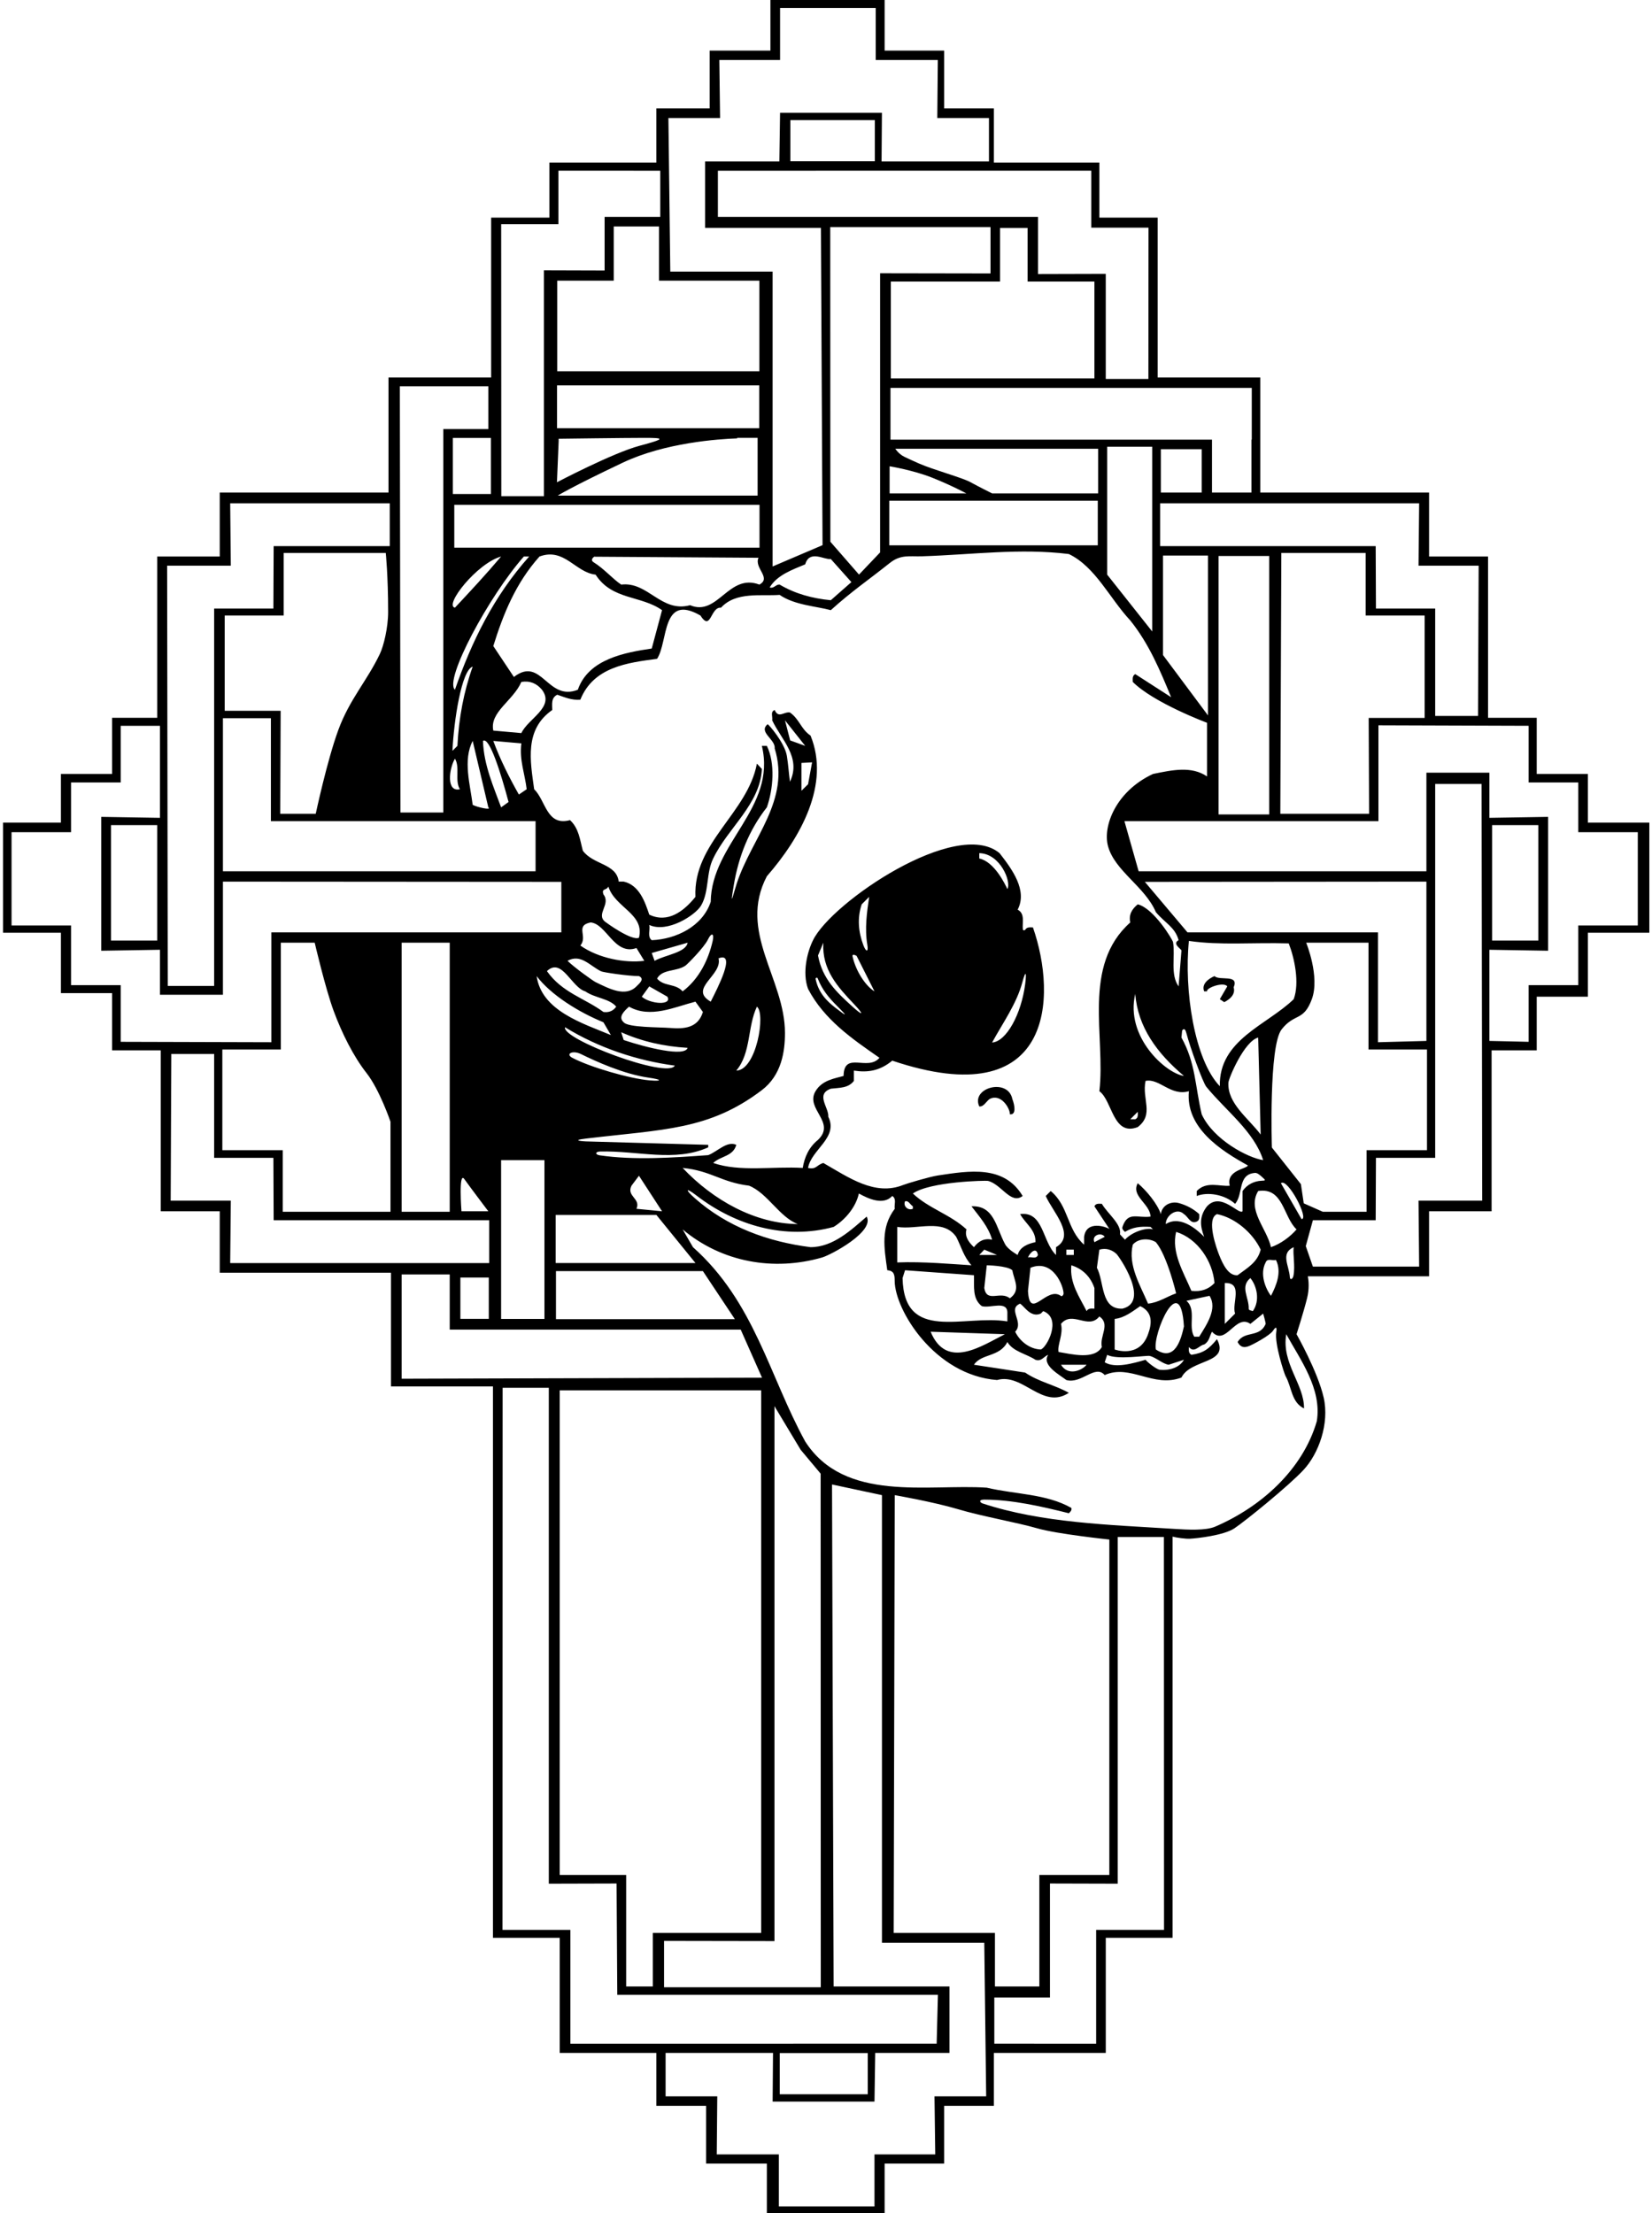 <?xml version="1.0" encoding="UTF-8"?>
<svg xmlns="http://www.w3.org/2000/svg" xmlns:xlink="http://www.w3.org/1999/xlink" width="465pt" height="623pt" viewBox="0 0 465 623" version="1.1">
<g id="surface1">
<path style=" stroke:none;fill-rule:nonzero;fill:rgb(0%,0%,0%);fill-opacity:1;" d="M 446.949 231.551 L 446.949 217.852 L 432.551 217.852 L 432.551 202.051 L 418.852 202.051 L 418.852 156.648 L 402.25 156.648 L 402.25 138.648 L 354.75 138.648 L 354.75 106.25 L 325.852 106.25 L 325.852 61.25 L 309.449 61.25 L 309.449 45.75 L 279.75 45.75 L 279.75 30.5 L 265.75 30.5 L 265.75 14.25 L 249 14.25 L 249 -0.25 L 216.852 -0.25 L 216.852 14.25 L 199.75 14.25 L 199.75 30.5 L 184.75 30.5 L 184.75 45.75 L 154.648 45.75 L 154.648 61.25 L 138.25 61.25 L 138.25 106.25 L 109.352 106.25 L 109.352 138.648 L 61.852 138.648 L 61.852 156.648 L 44.25 156.648 L 44.25 202.051 L 31.551 202.051 L 31.551 217.852 L 17.148 217.852 L 17.148 231.551 L 0.852 231.551 L 0.852 262.551 L 17.148 262.551 L 17.148 279.551 L 31.551 279.551 L 31.551 295.648 L 45.25 295.648 L 45.25 340.949 L 61.852 340.949 L 61.852 358.25 L 110.051 358.25 L 110.051 390.25 L 138.75 390.25 L 138.75 545.449 L 157.551 545.449 L 157.551 577.852 L 184.75 577.852 L 184.75 592.75 L 198.75 592.75 L 198.75 609 L 215.852 609 L 215.852 623.5 L 249 623.5 L 249 609 L 265.75 609 L 265.75 592.75 L 279.75 592.75 L 279.75 577.852 L 311.25 577.852 L 311.25 545.449 L 330.051 545.449 L 330.051 432.527 C 331.184 432.836 333.746 433.18 334.898 433.121 C 336.918 433.016 344.461 432.191 347.461 430.191 C 350.461 428.191 362.684 418.301 366.914 413.75 C 371.152 409.199 374.25 400.73 372.586 393.395 C 370.918 386.062 364.949 375.551 364.949 375.551 C 364.949 375.551 366.914 369.414 367.914 365.414 C 368.578 362.766 368.355 360.488 368.129 359.25 L 402.25 359.25 L 402.25 340.949 L 419.852 340.949 L 419.852 295.648 L 432.551 295.648 L 432.551 280.551 L 446.949 280.551 L 446.949 262.551 L 464.25 262.551 L 464.25 231.551 Z M 399.457 141.672 L 399.281 159.23 L 416.207 159.23 L 416.031 201.527 L 403.973 201.527 L 403.973 171.289 L 387.297 171.289 L 387.223 153.727 L 326.547 153.727 L 326.547 141.672 Z M 385.371 229.062 L 360.379 229.07 L 360.664 155.648 L 384.398 155.648 L 384.398 173.25 L 401 173.25 L 401 202.078 L 385.254 202.078 Z M 357.25 156.5 L 357.25 229.25 L 343 229.25 L 343 156.5 Z M 311.871 238.141 C 313.75 245.156 322.281 249.543 325.352 256.75 C 327.949 259.852 330.75 260.949 331.75 264.648 C 329.852 265.648 332.449 267.051 332.551 267.551 L 331.75 277.648 C 329.352 274.309 330.844 269.281 330.188 265.207 C 330.078 264.523 324.75 255.648 320.25 254.551 C 318.648 255.852 317.648 257.449 318.148 259.648 C 304.449 271.852 311.25 291.75 309.449 307.148 C 313.148 309.852 313.25 319.949 320.25 317.25 C 324.949 313.648 321.352 309.352 322.449 304.25 C 326.352 303.449 329.551 308.648 334.648 307.148 C 333.648 317.449 343.648 323.852 351.25 328.051 C 350.949 329.051 345.051 329.352 346.148 333.75 C 343.352 334.051 339.648 332.352 336.852 335.25 L 336.852 336.648 C 339.852 335.449 344.648 336.148 347.648 338.852 C 350.051 336.148 348.25 330.449 353.352 330.148 C 353.98 330.184 354.609 330.734 355.227 331.277 C 356.371 332.289 356.242 332.312 355.09 332.359 C 353.043 332.441 351.027 333.395 349.75 335.25 L 349.75 340.949 C 348.648 342.051 343.648 335.352 339.75 339.551 C 337.551 342.352 337.75 345.051 338.949 348.148 C 337.648 346.852 332.551 341.75 328.148 344.551 C 328.051 342.25 331.25 339.75 333.25 341.75 C 334.449 342.449 335.051 344.648 336.852 343.852 C 337.75 343.449 337.551 342.551 337.551 341.75 C 335.855 340.203 333.941 339.254 331.895 338.66 C 329.652 338.012 327.07 339.199 326.75 341.75 C 325.852 338.949 322.75 335.148 320.25 333.051 C 318.25 336.648 323.75 338.852 323.852 342.449 C 320.148 342.949 317.449 340.852 315.949 345.352 C 315.75 345.949 316.25 346.352 316.648 346.75 C 318.852 345.449 320.852 345.148 323.852 345.352 L 324.551 346.051 C 322.852 345.449 318.75 346.648 316.648 348.949 L 315.25 347.449 C 315.75 344.551 311.852 341.75 310.148 338.852 C 309.352 338.852 308.449 338.648 308.051 339.551 L 312.285 345.953 C 312.344 346 312.371 346.035 312.352 346.051 L 312.285 345.953 C 311.633 345.434 305.797 343.258 305.148 348.148 L 305.148 350.352 C 300.25 346.051 300.852 339.449 295.75 335.25 L 294.352 336.648 C 296.25 341.051 302.949 347.75 297.25 351.051 L 297.25 353.25 C 293.352 349.551 293.75 340.852 287.148 341.75 C 288.551 344.352 291.648 346.25 291.449 349.648 C 289.449 350.051 287.051 350.949 286.449 353.25 C 286.449 353.25 283.773 351.785 282.93 350.254 C 280.387 345.645 279.898 339.25 273.449 339.551 C 275.75 342.551 278.25 345.352 279.25 348.949 C 277.051 348.449 275.449 349.352 274.148 351.051 C 273.148 350.148 271.352 348.25 272.051 346.051 C 267.352 341.75 261.551 340.25 256.949 335.949 C 261.852 332.551 277.52 332.266 278.066 332.395 C 281.891 333.305 284.523 339.188 287.852 336.648 C 282.621 327.883 272.863 329.531 263.938 330.879 C 261.766 331.203 255.34 333.102 254.203 333.555 C 246.254 336.723 238.926 331.461 231.75 327.352 C 229.75 327.949 229.852 329.25 227.449 328.75 C 228.352 323.551 236.051 320.25 233.148 314.352 C 233.352 311.75 229.449 308.051 233.852 306.449 C 236.25 306.148 238.75 306.352 240.352 304.25 L 240.352 301.352 C 244.25 301.949 247.648 301.449 251.148 298.551 C 296.668 313.879 297.566 280.52 290.75 261.051 C 289.949 261.051 289.051 260.852 288.551 261.75 C 288.551 261.75 287.957 262.145 287.898 261.492 C 287.727 259.535 288.551 257.176 286.449 256.051 C 289.25 250.648 284.949 244.75 281.352 240.148 C 269.27 230.047 233.996 254.008 228.852 264.648 C 227.25 267.852 225.75 273.75 227.449 278.352 C 231.949 286.949 239.75 292.352 247.551 297.75 C 244.25 301.648 237.551 295.75 237.449 302.852 C 235.148 303.551 231.449 303.949 229.551 307.148 C 226.551 312.148 235.449 315.852 230.25 320.852 C 227.648 322.949 226.449 325.75 225.949 328.75 C 217.551 328.25 208.25 329.949 200.75 327.352 C 202.852 325.352 206.352 325.551 207.25 322.25 C 204.648 321.051 201.949 324.148 199.352 325.148 C 189.637 325.852 178.547 326.629 168.824 325.203 C 167.438 324.996 167.527 324.164 168.918 324.129 C 179.512 323.855 189.977 327.195 199.352 322.949 L 199.352 322.25 L 164.91 321.281 C 164.91 321.281 159.965 321.066 165.109 320.461 C 186.848 317.883 199.598 318.098 214.395 306.891 C 220.004 302.641 220.953 295.973 220.949 290.75 C 220.945 275.48 207.633 262.32 215.852 246.648 C 225.352 235.75 233.75 220.75 228.148 207.051 C 225.449 205.25 225.051 202.449 222.352 200.551 C 220.648 200.25 219.148 202.352 218.051 199.852 C 216.75 200.352 217.551 201.75 217.352 202.75 C 219.852 208.148 225.648 213.148 222.352 220.051 C 222.035 217.688 221.875 215.172 221.484 212.766 C 220.887 209.062 216.23 203.727 216.066 203.863 C 213.375 206.094 218.332 208.105 218.051 210.648 C 222.59 225.316 211.562 235.848 207.379 248.684 C 206.398 251.684 205.336 256.379 206.555 249.078 C 207.895 241.09 210.836 233.625 215.852 227.25 C 217.648 222.148 218.25 214.852 215.852 209.949 L 214.449 209.949 C 218.648 227.449 200.25 237.352 200.051 253.852 C 197.75 260.75 190.352 264.352 183.449 264.648 C 182.148 263.648 183.051 261.75 182.75 260.352 C 187.844 262.727 195.758 257.602 197.348 254.879 C 199.645 250.945 198.734 245.68 200.75 241.648 C 204.852 233.051 213.949 226.449 214.449 216.449 L 213.051 214.949 C 210.449 228.852 195.051 237.25 195.75 252.449 C 192.449 256.551 187.949 259.949 182.75 257.449 C 181.551 253.852 179.949 249.148 175.551 248.148 L 174.148 248.148 C 173.551 243.051 166.949 243.449 164.051 239.449 C 163.25 236.449 162.949 233.148 160.449 230.852 C 153.852 232.648 153.648 225.352 150.352 222.148 C 149.25 214.148 147.551 205.352 155.449 199.852 C 155.449 198.25 155.051 196.449 156.852 195.551 C 158.949 196.25 160.852 197.148 163.352 196.949 C 167.051 187.75 176.551 186.551 184.949 185.449 C 188.148 180.551 186.148 166.949 197.148 173.25 C 200.148 177.949 199.949 170.75 202.949 171.051 C 207.148 166.449 214.25 167.852 219.449 167.449 C 223.648 170.352 229.852 170.648 233.852 171.75 C 239.723 166.438 244.289 163.383 250.469 158.461 C 253.535 156.016 256.039 156.695 259.504 156.586 C 273.977 156.117 287.055 154.25 300.852 155.949 C 308.352 159.551 312.352 168.449 318.148 174.648 C 323.449 181.25 326.551 188.75 329.648 196.25 L 319.551 189.75 C 318.648 190.25 318.852 191.148 318.852 191.949 C 324.75 197.852 339.75 203.449 339.75 203.449 L 339.75 218.551 C 335.352 215.551 329.949 216.75 324.551 217.852 C 314.133 222.695 310.363 232.492 311.871 238.141 Z M 334.25 262.441 L 322.25 248.223 L 401.5 248.156 L 401.5 293 L 387.875 293.367 L 387.875 262.441 Z M 319.551 279.75 C 320.25 289.051 325.648 296.449 333.25 302.852 C 328.148 302.148 316.648 291.852 319.551 279.75 Z M 319.551 315.051 L 318.148 315.051 L 320.25 312.949 C 320.25 313.75 320.449 314.648 319.551 315.051 Z M 332.551 292.051 L 332.738 290.098 C 332.738 290.098 333.434 288.855 333.922 290.746 C 334.957 294.762 338.566 304.707 339.566 305.93 C 345.094 312.684 353.012 318.508 355.551 326.551 C 351.352 325.949 341.551 320.852 338.25 313.648 C 336.352 305.551 336.551 299.25 332.551 292.051 Z M 345.77 304.742 C 345.84 303.469 350.25 293.051 354.148 292.051 L 354.852 319.352 C 351.398 314.746 345.449 310.617 345.77 304.742 Z M 343.352 305.75 C 336.148 298.25 333.25 278.648 334.648 264.852 C 343.551 266.148 352.449 265.25 362.75 265.551 C 364.352 269.648 365.852 276.648 364.148 281.25 C 356.648 288.551 343.051 292.648 343.352 305.75 Z M 348.352 358.949 C 345.84 359.164 344.258 356.094 343.082 353.047 C 342.617 351.84 339.352 343.148 342.551 341.75 C 347.648 342.75 352.648 347.051 354.852 351.75 C 353.949 355.352 351.148 356.852 348.352 358.949 Z M 352.648 369.051 C 352.051 368.852 351.469 368.828 351.484 368.371 C 351.59 365.188 348.977 362.199 351.949 359.75 C 353.75 361.949 354.75 366.051 352.648 369.051 Z M 347.648 369.75 L 344.75 372.648 L 344.75 361.148 C 350.051 360.949 346.648 366.949 347.648 369.75 Z M 333.949 366.148 L 340.449 364.75 C 342.75 368.352 339.648 372.852 337.551 376.25 L 336.148 376.25 C 334.352 373.352 336.852 368.648 333.949 366.148 Z M 335.352 363.352 C 333.148 358.148 329.648 352.551 331.051 346.75 C 337.148 348.648 341.352 355.051 341.852 361.148 C 340.148 362.949 338.051 363.648 335.352 363.352 Z M 310.148 379.148 C 308.051 382.852 301.551 381.148 297.949 380.551 C 297.551 378.551 299.352 375.648 298.648 372.648 C 301.852 368.75 306.352 374.449 309.449 370.551 C 312.648 372.75 309.449 376.051 310.148 379.148 Z M 305.852 384.148 C 304.586 385.75 300.648 387.449 298.648 384.148 Z M 287.148 366.949 C 288.449 367.852 290.148 370.949 292.949 369.75 L 293.648 369.051 C 299.051 371.148 294.586 379.414 292.949 379.852 C 289.852 379.75 287.051 377.551 285.75 374.852 C 288.352 372.148 283.449 368.449 287.148 366.949 Z M 254.051 359.75 L 254.75 357.551 L 274.148 358.949 C 274.25 362.148 273.648 365.551 276.352 367.648 C 278.75 368.352 283.75 365.852 283.551 369.75 L 283.551 371.949 C 271.352 369.949 254.449 378.051 254.051 359.75 Z M 282.852 375.551 C 276.449 378.75 266.449 385.75 261.949 374.852 Z M 269.148 348.148 C 270.551 350.852 271.25 353.75 273.449 356.148 C 268.352 355.852 259.75 355.051 252.551 355.352 L 252.551 345.352 C 258.148 346.25 265.449 342.852 269.148 348.148 Z M 254.75 338.148 C 255.75 337.852 256.148 339.051 256.949 339.551 L 256.949 340.25 C 255.551 340.852 254.148 339.449 254.75 338.148 Z M 275.648 353.25 L 277.051 351.75 L 280.648 353.25 Z M 277.051 362.551 L 277.75 356.148 C 277.75 356.148 283.551 356.25 284.949 357.551 C 285.449 360.449 287.449 363.148 284.25 365.449 C 281.551 363.25 277.75 366.852 277.051 362.551 Z M 289.352 363.352 L 290.051 356.852 C 296.473 354.254 299.371 362.09 299.367 364.086 C 299.367 364.539 298.898 364.977 298.668 364.805 C 294.598 361.77 289.824 372.059 289.352 363.352 Z M 289.352 353.949 C 289.852 352.648 291.75 350.75 292.148 353.25 C 291.648 354.551 290.25 353.648 289.352 353.949 Z M 308.051 362.551 L 308.051 368.352 C 307.25 368.352 306.352 368.148 305.852 369.051 C 303.852 365.051 301.051 361.25 301.551 356.148 C 304.75 357.148 306.949 359.352 308.051 362.551 Z M 310.949 348.148 L 308.051 349.648 C 307.148 347.648 310.051 346.75 310.949 348.148 Z M 302.25 353.25 L 300.148 353.25 L 300.148 351.75 L 302.25 351.75 Z M 308.75 356.852 L 309.449 351.75 C 311.367 351.191 313.02 351.824 314.238 352.93 C 314.984 353.613 323.852 366.449 315.949 368.352 C 309.75 368.648 310.852 360.75 308.75 356.852 Z M 323.148 366.949 C 320.949 361.75 317.449 356.148 318.852 350.352 C 320.352 348.551 323.449 348.449 325.352 349.648 C 328.551 353.449 331.051 364.051 331.051 364.051 C 328.449 364.949 326.148 366.648 323.148 366.949 Z M 323.148 375.551 C 320.727 382.477 313.75 379.852 313.75 379.852 L 313.75 371.25 C 316.551 370.949 318.75 369.148 320.949 367.648 C 324.551 369.352 324.25 372.551 323.148 375.551 Z M 311.648 381.352 C 314.352 382.852 322.676 381.465 323.602 381.668 C 325.34 382.051 327.188 383.891 328.949 384.148 L 333.25 382.75 C 332.051 384.926 329.164 385.863 326.441 385.562 C 325.535 385.461 322.949 383.449 322.449 382.75 C 318.949 383.75 313.852 385.25 310.949 383.449 Z M 325.352 379.852 C 324.352 375.648 332.25 357.148 333.25 373.352 C 332.449 376.949 330.75 383.449 325.352 379.852 Z M 283.551 250.25 C 282.852 248.75 279.852 242.551 275.648 241.648 L 275.648 240.148 C 281.551 240.25 284.75 248.25 283.551 250.25 Z M 287.773 276.469 C 288.637 273.227 289.035 273.328 288.555 277.059 C 287.473 285.41 283.281 293.195 279.25 293.449 C 282.242 287.98 286.172 282.516 287.773 276.469 Z M 230.25 268.949 L 231.75 265.352 C 231.32 272.973 235.801 277.797 240.453 282.707 C 243.371 285.785 242.871 286.008 239.887 283.285 C 235.586 279.363 231.488 275.621 230.25 268.949 Z M 235.227 283.73 C 232.609 281.707 230.332 279.363 229.551 275.449 C 229.551 275.449 229.949 274.816 230.211 275.496 C 231.379 278.523 233.309 280.855 235.48 283.02 C 238.562 286.094 238.629 286.363 235.227 283.73 Z M 239.988 269.27 C 239.754 268.227 241.117 269.066 241.117 269.066 L 246.148 279.051 C 243.742 277.605 240.945 273.52 239.988 269.27 Z M 244.137 265.965 C 244.48 267.977 243.805 268.129 243.016 266.047 C 241.656 262.445 241.219 258.477 242.551 254.551 L 244.648 252.449 C 244.023 256.684 243.352 261.402 244.137 265.965 Z M 224.551 344.551 C 212.551 344.449 200.75 337.852 192.148 328.75 C 200.25 329.551 202.852 332.75 210.852 333.75 C 216.051 335.852 219.352 342.551 224.551 344.551 Z M 156.402 355.516 L 156.402 341.98 L 184.758 341.98 L 195.758 355.516 Z M 197.848 357.785 L 206.848 371.32 L 156.492 371.32 L 156.492 357.785 Z M 151.051 274.75 C 155.051 280.051 162.949 284.949 169.852 287.75 L 171.949 291.352 C 164.051 288.051 152.449 284.551 151.051 274.75 Z M 153.25 326.551 L 153.25 371.25 L 141.051 371.25 L 141.051 326.551 Z M 166.25 259.648 C 170.75 260.051 172.949 269.051 179.148 266.852 L 181.352 270.449 C 175.949 271.148 168.449 269.75 163.352 266.148 C 165.551 263.551 161.75 260.551 166.25 259.648 Z M 169.852 251.75 C 169.25 249.949 170.648 250.75 171.25 249.551 C 173.051 255.449 181.551 257.25 179.852 263.949 C 177.852 264.949 170.711 259.762 170.324 259.449 C 167.641 257.273 172.039 254.551 169.852 251.75 Z M 202.25 269.75 C 207.414 267.75 201.852 278.352 200.051 281.949 C 193.648 278.25 203.449 274.551 202.25 269.75 Z M 200.59 264.918 C 199.352 270.301 196.711 275.613 192.148 279.051 C 190.148 276.75 186.852 277.75 184.949 275.449 C 186.469 272.664 190.41 273.582 192.984 271.773 C 193.461 271.441 198.203 266.688 199.277 264.438 C 200.23 262.445 201.117 262.629 200.59 264.918 Z M 159.051 289.148 C 168.449 294.949 179.352 298.551 189.949 299.949 C 187.914 303.75 157.914 292.414 159.051 289.148 Z M 182.812 304.098 C 177.293 303.629 166.102 300.398 161.086 297.75 C 159.094 296.699 161.113 295.512 163.527 296.699 C 167.656 298.73 175.59 302.359 182.59 303.34 C 186.281 303.855 186.57 304.418 182.812 304.098 Z M 175.551 292.75 L 174.852 290.551 C 180.648 293.148 186.852 294.551 193.551 294.949 C 192.75 297.586 181.852 294.852 175.551 292.75 Z M 188.574 289.348 C 185.648 289.113 176.75 289.25 175.551 287.75 C 173.852 286.25 175.75 284.551 177.051 283.352 C 183.051 286.75 189.852 283.449 195.75 281.949 L 197.852 284.852 C 196.469 289.402 192.559 289.672 188.574 289.348 Z M 184.25 270.449 L 183.449 268.25 L 193.551 265.352 C 193.051 268.148 187.352 268.75 184.25 270.449 Z M 187.852 280.551 C 189.25 283.086 183.051 282.648 180.648 280.551 L 182.75 277.648 Z M 169.176 273.398 C 169.836 273.723 176.949 274.75 179.852 274.75 C 181.551 275.551 179.949 276.852 179.148 277.648 C 176.062 280.738 171.512 278.324 167.652 276.453 C 166.883 276.082 161.551 272.25 159.75 270.449 C 163.469 268.383 166.027 271.852 169.176 273.398 Z M 164.75 279.051 C 167.449 280.949 171.551 281.051 173.449 283.352 C 172.551 284.648 171.25 285.051 169.852 284.852 C 164.551 280.949 158.25 279.449 153.949 273.352 C 158.148 269.352 160.852 277.949 164.75 279.051 Z M 179.148 340.25 C 180.449 337.352 176.25 336.75 177.75 333.75 L 179.852 330.949 L 186.352 340.949 Z M 207.25 301.352 C 211.449 296.352 210.352 289.051 213.051 283.352 C 215.586 285.25 212.914 301.25 207.25 301.352 Z M 225.586 214.75 L 228.586 214.586 L 227.449 220.75 L 225.586 222.586 Z M 222.414 208.414 L 220.949 202.75 L 226.648 209.949 Z M 63.25 200.078 L 63.25 173.25 L 79.852 173.25 L 79.852 155.648 L 108.586 155.648 C 108.586 155.648 109.25 162 109.25 172.25 C 109.25 176.703 107.984 181.852 106.914 184.086 C 103.25 191.75 98.438 196.77 95.25 205.414 C 92.062 214.062 88.871 229.07 88.871 229.07 L 78.879 229.062 L 78.996 200.078 Z M 76.25 202.156 L 76.25 231.141 L 150.75 231.141 L 150.75 245.25 L 62.75 245.25 L 62.75 202.156 Z M 213.75 164.551 C 205.051 161.25 202.051 173.648 194.25 170.352 C 186.051 172.551 182.449 163.648 174.852 164.551 C 172.41 162.926 170.102 160.137 167.086 158.262 C 165.953 157.559 167.25 156.703 167.25 156.703 L 213.5 157 C 212.199 159.898 217.25 162.648 213.75 164.551 Z M 167.648 161.75 C 172.25 168.949 180.449 167.551 186.352 171.75 L 183.449 182.551 C 176.051 183.648 165.648 185.449 162.648 194.148 C 154.051 197.551 152.449 184.551 144.648 190.551 L 138.852 181.852 C 141.648 172.852 145.148 164.148 151.852 156.648 C 158.852 154.051 161.949 161.148 167.648 161.75 Z M 135.949 208.551 C 137.75 207.25 140.98 217.617 143.148 225.75 L 141.051 227.25 C 139.051 221.75 136.148 215.352 135.949 208.551 Z M 133.051 226.551 C 132.352 220.852 130.25 213.949 133.051 208.551 L 137.449 227.25 C 138.551 228.148 134.352 227.25 133.051 226.551 Z M 138.852 208.551 L 146.75 209.25 C 146.148 213.949 147.75 217.852 148.25 222.148 L 146.051 223.648 C 143.551 219.25 140.75 213.75 138.852 208.551 Z M 146.75 206.352 L 138.852 205.648 C 137.75 200.449 144.449 197.25 146.75 191.949 C 149.148 191.551 151.051 192.352 152.551 194.148 C 156.25 199.051 148.648 202.25 146.75 206.352 Z M 128.051 194.148 C 124.914 191.414 137.648 167.75 147.449 156.648 L 148.949 156.648 C 138.949 167.852 132.75 180.648 128.051 194.148 Z M 128.051 171.051 C 124.914 170.414 134.25 158.551 141.051 156.648 C 136.551 161.949 132.449 166.352 128.051 171.051 Z M 133.051 187.648 C 130.551 194.648 129.148 202.051 128.75 209.949 L 127.352 211.352 C 127.75 202.852 129.914 188.586 133.051 187.648 Z M 128.051 213.551 C 129.551 215.949 127.949 219.75 129.449 222.148 C 125.586 223.086 126.352 216.449 128.051 213.551 Z M 308.051 79.25 L 308.051 106.5 L 250.75 106.5 L 250.75 79.25 L 281.496 79.25 L 281.496 64.172 L 289.25 64.172 L 289.25 79.25 Z M 278.805 76.969 L 247.73 76.918 L 247.73 155.492 L 241.793 161.734 L 233.73 152.492 L 233.695 63.918 L 278.805 63.918 Z M 279.25 138.879 C 279.25 138.879 275.391 136.961 273.141 135.711 C 270.891 134.461 262.75 132.25 258.75 130.5 C 257.121 129.785 255.699 129.129 254.586 128.594 C 252.965 127.82 252 126.316 252 126.316 L 309.094 126.316 L 309.094 138.879 Z M 309 140.938 L 309 153.5 L 250.309 153.5 L 250.309 140.938 Z M 262.441 134.48 C 267.832 136.633 272 138.879 272 138.879 L 250.406 138.879 L 250.406 131.25 C 250.406 131.25 257.055 132.332 262.441 134.48 Z M 233.852 157.352 L 239.648 163.852 L 233.852 168.949 C 228.648 168.449 223.852 167.148 219.449 164.551 C 218.352 164.449 217.852 165.75 216.648 165.352 C 218.75 161.852 223.051 160.352 226.648 158.852 C 227.852 154.648 232.051 157.648 233.852 157.352 Z M 311.648 161.75 L 311.648 125.75 L 324.32 125.75 L 324.32 177.75 Z M 327.352 184.375 L 327.352 156.375 L 340.023 156.375 L 340.023 201.375 Z M 326.75 138.648 L 326.75 126.449 L 338.25 126.449 L 338.25 138.648 Z M 352.344 109.191 L 352.344 123.754 L 352.25 123.754 L 352.25 138.648 L 341.148 138.648 L 341.148 123.754 L 250.652 123.754 L 250.652 109.191 Z M 307.172 48.035 L 307.172 64.086 L 323.281 64.086 L 323.246 106.66 L 311.246 106.66 L 311.246 77.086 L 292.172 77.137 L 292.172 61.047 L 202.07 61.047 L 202.07 48.047 Z M 222.473 45.395 L 222.473 33.797 L 246.242 33.797 L 246.242 45.395 Z M 202.684 33.215 L 202.473 16.883 L 219.57 16.883 L 219.57 2.246 L 246.492 2.246 L 246.492 16.883 L 263.973 16.883 L 263.824 33.215 L 278.371 33.215 L 278.371 45.449 L 248.141 45.449 L 248.242 31.746 L 219.57 31.746 L 219.371 45.449 L 198.473 45.449 L 198.473 64.148 L 231.07 64.148 L 231.527 153.449 L 217.473 159.449 L 217.473 76.449 L 188.672 76.449 L 188.141 33.215 Z M 175.25 130.25 C 187.16 124.598 202.164 123.582 207.5 123.398 L 207.5 123.25 L 213.25 123.25 L 213.25 139.5 L 157 139.5 C 157 139.5 160.5 137.25 175.25 130.25 Z M 156.77 135.75 L 157.25 124.188 L 157.25 123.5 C 157.25 123.5 176 123.25 181.5 123.25 C 187 123.25 187.496 123.484 179.996 125.484 C 172.496 127.484 156.77 135.75 156.77 135.75 Z M 156.797 120.527 L 156.797 108.473 L 213.703 108.473 L 213.703 120.527 Z M 156.852 104.5 L 156.852 79 L 172.75 79 L 172.75 63.75 L 185.5 63.75 L 185.5 79 L 213.75 79 L 213.75 104.5 Z M 157.184 63.086 L 157.184 48.035 L 185.848 48.047 L 185.848 61.047 L 170.184 61.047 L 170.184 76.137 L 153.105 76.086 L 153.105 139.66 L 141.105 139.66 L 141.07 63.086 Z M 213.785 142.105 L 213.785 154.16 L 127.871 154.16 L 127.871 142.105 Z M 138.176 139.051 L 127.469 139.051 L 127.469 123.27 L 138.176 123.27 Z M 137.453 108.723 L 137.453 120.777 L 124.777 120.777 L 124.777 228.703 L 112.723 228.703 L 112.547 108.723 Z M 64.969 159.23 L 64.793 141.672 L 109.703 141.672 L 109.703 153.727 L 77.027 153.727 L 76.953 171.289 L 60.277 171.289 L 60.277 277.527 L 47.219 277.527 L 47.043 159.23 Z M 33.973 293.25 L 33.973 277.297 L 20 277.297 L 20 260.5 L 3.25 260.5 L 3.25 234.25 L 20 234.25 L 20 220.25 L 33.973 220.25 L 33.973 204.297 L 45.027 204.297 L 45.027 230.203 L 28.5 229.93 L 28.5 267.613 L 45.027 267.34 L 45.027 280 L 62.75 280 L 62.75 248.156 L 158 248.223 L 158 262.441 L 76.375 262.441 L 76.375 293.367 Z M 44.25 232.25 L 44.25 264.75 L 31.25 264.75 L 31.25 232.25 Z M 137.449 340.949 L 129.895 340.949 C 129.895 340.949 129.023 329.547 130.691 331.879 C 132.355 334.211 137.449 340.949 137.449 340.949 Z M 126.586 265.352 L 126.586 341.086 L 113.051 341.086 L 113.051 265.352 Z M 62.582 323.75 L 62.582 295.414 L 79.051 295.414 L 79.051 265.352 L 88.582 265.352 C 88.582 265.352 91.574 278.195 93.906 284.527 C 96.238 290.863 99.516 297.387 103.18 302.055 C 106.848 306.723 109.914 315.75 109.914 315.75 L 109.914 341.086 L 79.582 341.086 L 79.582 323.75 Z M 64.793 355.527 L 64.969 337.965 L 48.043 337.965 L 48.219 296.672 L 60.277 296.672 L 60.277 325.91 L 76.953 325.91 L 77.027 343.473 L 137.703 343.473 L 137.703 355.527 Z M 137.582 359.602 L 137.582 371.23 L 129.586 371.23 L 129.586 359.602 Z M 113.051 388.086 L 113.051 358.73 L 126.586 358.73 L 126.586 374.258 L 208.492 374.258 L 214.492 387.789 Z M 157.551 527.75 L 157.551 391.352 L 214.25 391.352 L 214.25 544.082 L 183.75 544.082 L 183.75 559.152 L 176.25 559.152 L 176.25 527.75 Z M 186.914 546.328 L 217.992 546.379 L 217.992 395.805 L 225.359 408.074 L 230.992 414.805 L 231.027 559.379 L 186.914 559.379 Z M 160.551 575.262 L 160.551 543.215 L 141.441 543.215 L 141.477 390.637 L 154.477 390.637 L 154.477 530.215 L 173.551 530.164 L 173.75 561.5 L 264 561.5 L 263.648 575.25 Z M 244.25 577.902 L 244.25 589.5 L 219.477 589.5 L 219.477 577.902 Z M 263.039 590.082 L 263.25 606.418 L 246.148 606.418 L 246.148 621.051 L 219.23 621.051 L 219.23 606.418 L 201.75 606.418 L 201.895 590.082 L 187.352 590.082 L 187.352 577.852 L 217.586 577.852 L 217.48 591.551 L 246.148 591.551 L 246.352 577.852 L 267.25 577.852 L 267.25 559.152 L 234.648 559.152 L 234.195 417.852 L 248.25 420.852 L 248.25 546.848 L 277.051 546.848 L 277.586 590.082 Z M 251.551 544.082 L 251.852 420.852 C 251.852 420.852 262.961 422.801 269.629 424.801 C 276.293 426.801 286.391 428.57 291.949 430.188 C 297.508 431.805 312.25 433.352 312.25 433.352 L 312.25 527.75 L 292.551 527.75 L 292.551 559.152 L 280.051 559.152 L 280.051 544.082 Z M 308.539 543.215 L 308.539 575.262 L 279.875 575.25 L 279.875 562.25 L 295.539 562.25 L 295.539 530.164 L 314.613 530.215 L 314.613 432.637 L 327.613 432.637 L 327.648 543.215 Z M 370.648 400.051 C 366.672 413.746 354.898 424.188 342.066 429.711 C 339.359 430.879 334.281 430.59 330.586 430.355 C 312.109 429.188 293.305 428.688 276.602 423.195 C 275.777 422.926 275.398 422.102 277.082 422.109 C 285.102 422.148 293.246 424.051 300.852 425.949 C 301.25 425.551 301.75 425.148 301.551 424.449 C 294.551 420.449 285.75 420.648 277.75 418.75 C 261.25 417.648 237.75 423.051 226.648 405.75 C 216.551 387.352 212.352 366.449 195.051 351.051 L 192.148 346.051 C 203.238 355.375 217.859 357.855 231.383 353.961 C 233.953 353.219 246.25 346.648 243.949 342.449 C 239.648 346.148 234.551 351.051 228.148 351.051 C 216.059 349.512 204.68 345.359 195.477 337.184 C 192.727 334.746 193.039 334.203 195.996 336.48 C 207.023 344.988 221.086 349.059 234.648 345.352 C 238.051 343.25 240.949 339.648 241.75 335.949 C 244.449 337.449 248.648 339.352 251.148 336.648 C 252.449 337.449 251.648 339.051 251.852 340.25 C 247.852 345.551 248.852 351.148 249.75 357.551 C 251.809 357.668 251.824 359.098 251.836 360.586 C 251.898 368.754 263.098 387.102 280.648 388.449 C 287.949 386.352 293.449 396.949 300.852 392.051 C 296.949 389.852 292.352 388.949 288.551 386.352 C 283.852 385.648 278.949 384.852 274.148 384.148 C 276.25 380.949 281.352 382.051 283.551 377.75 C 285.148 380.449 288.852 381.051 291.449 382.75 C 293.148 383.352 293.852 381.75 295.051 381.352 C 293.148 384.25 298.051 386.852 300.148 388.449 C 304.449 389.648 308.25 383.949 310.949 387.051 C 318.148 383.852 324.648 390.75 332.551 387.75 C 335.148 382.449 346.25 383.949 342.551 376.949 C 340.25 379.75 338.75 380.852 335.352 381.352 C 334.449 380.852 334.648 379.949 334.648 379.148 C 336.148 381.051 337.551 378.648 338.949 378.449 C 340.449 377.551 340.449 376.051 341.148 374.852 C 345.051 379.148 347.75 369.648 351.949 372.648 L 355.551 369.75 C 355.551 369.75 356.266 372.219 356.25 372.648 C 354.551 376.648 350.352 374.449 348.352 377.75 C 349.199 379.352 350.273 379.352 351.414 378.949 C 352.551 378.551 357.477 375.898 358.324 374.574 C 359.176 373.25 359.457 373.574 359.246 374.891 C 358.699 378.27 361.516 386.734 361.863 387.355 C 363.633 390.496 363.457 394.695 367.051 396.449 C 367.148 389.648 360.648 383.75 362.051 375.551 C 365.949 382.648 372.148 390.949 370.648 400.051 Z M 356.25 355.352 C 356.75 354.051 358.148 354.949 359.148 354.648 C 360.852 358.051 359.25 361.852 357.75 364.75 C 356.148 362.648 354.551 358.551 356.25 355.352 Z M 364.078 359.082 C 363.871 360.137 363.121 360.344 363.07 359.574 C 362.863 356.195 360.32 352.762 364.148 351.051 C 363.859 352.996 364.613 356.352 364.078 359.082 Z M 357.75 351.051 C 356.551 345.75 350.949 340.551 354.148 335.25 C 361.25 334.148 361.148 342.449 364.949 346.051 C 363.25 348.051 360.449 350.148 357.75 351.051 Z M 366.352 343.148 L 360.551 333.051 C 362.414 331.414 368.586 343.25 366.352 343.148 Z M 366.172 333.312 L 358 323 C 358 323 357.086 294.414 360.75 289.75 C 364.414 285.086 366.914 287.586 369.25 281.25 C 371.586 274.914 367.664 265.352 367.664 265.352 L 385.199 265.352 L 385.199 295.414 L 401.664 295.414 L 401.664 323.75 L 384.664 323.75 L 384.664 341.086 L 372.332 341.086 L 366.977 338.715 Z M 399.281 337.965 L 399.457 356.527 L 369.547 356.527 L 367.547 350.75 L 369.547 343.473 L 387.223 343.473 L 387.297 325.91 L 403.973 325.91 L 403.973 220.672 L 417.031 220.672 L 417.207 337.965 Z M 461 260.5 L 444.25 260.5 L 444.25 277.297 L 430.277 277.297 L 430.277 293.25 L 419.223 293 L 419.223 267.34 L 435.75 267.613 L 435.75 229.93 L 419.223 230.203 L 419.223 217.5 L 401.5 217.5 L 401.5 245.25 L 320.5 245.25 L 316.5 231.141 L 388 231.141 L 388 204.156 L 430.277 204.297 L 430.277 220.25 L 444.25 220.25 L 444.25 234.25 L 461 234.25 Z M 420 264.75 L 420 232.25 L 433 232.25 L 433 264.75 L 420 264.75 "/>
<path style=" stroke:none;fill-rule:nonzero;fill:rgb(0%,0%,0%);fill-opacity:1;" d="M 275.648 311.449 C 276.949 311.551 277.551 310.051 278.551 309.352 C 281.75 307.648 284.352 312.051 284.25 313.648 C 286.086 313.914 285.648 311.148 284.949 309.352 C 283.746 303.34 273.195 306.133 275.648 311.449 "/>
<path style=" stroke:none;fill-rule:nonzero;fill:rgb(0%,0%,0%);fill-opacity:1;" d="M 341.852 274.75 C 340.449 275.352 338.051 276.852 338.949 279.051 L 339.75 279.051 C 339.449 278.051 344.449 276.25 345.449 277.648 L 343.352 281.25 L 344.586 282.086 C 345.984 281.383 347.852 280.016 347.25 277.914 C 348.852 274.117 343.25 276.148 341.852 274.75 "/>
</g>
</svg>
